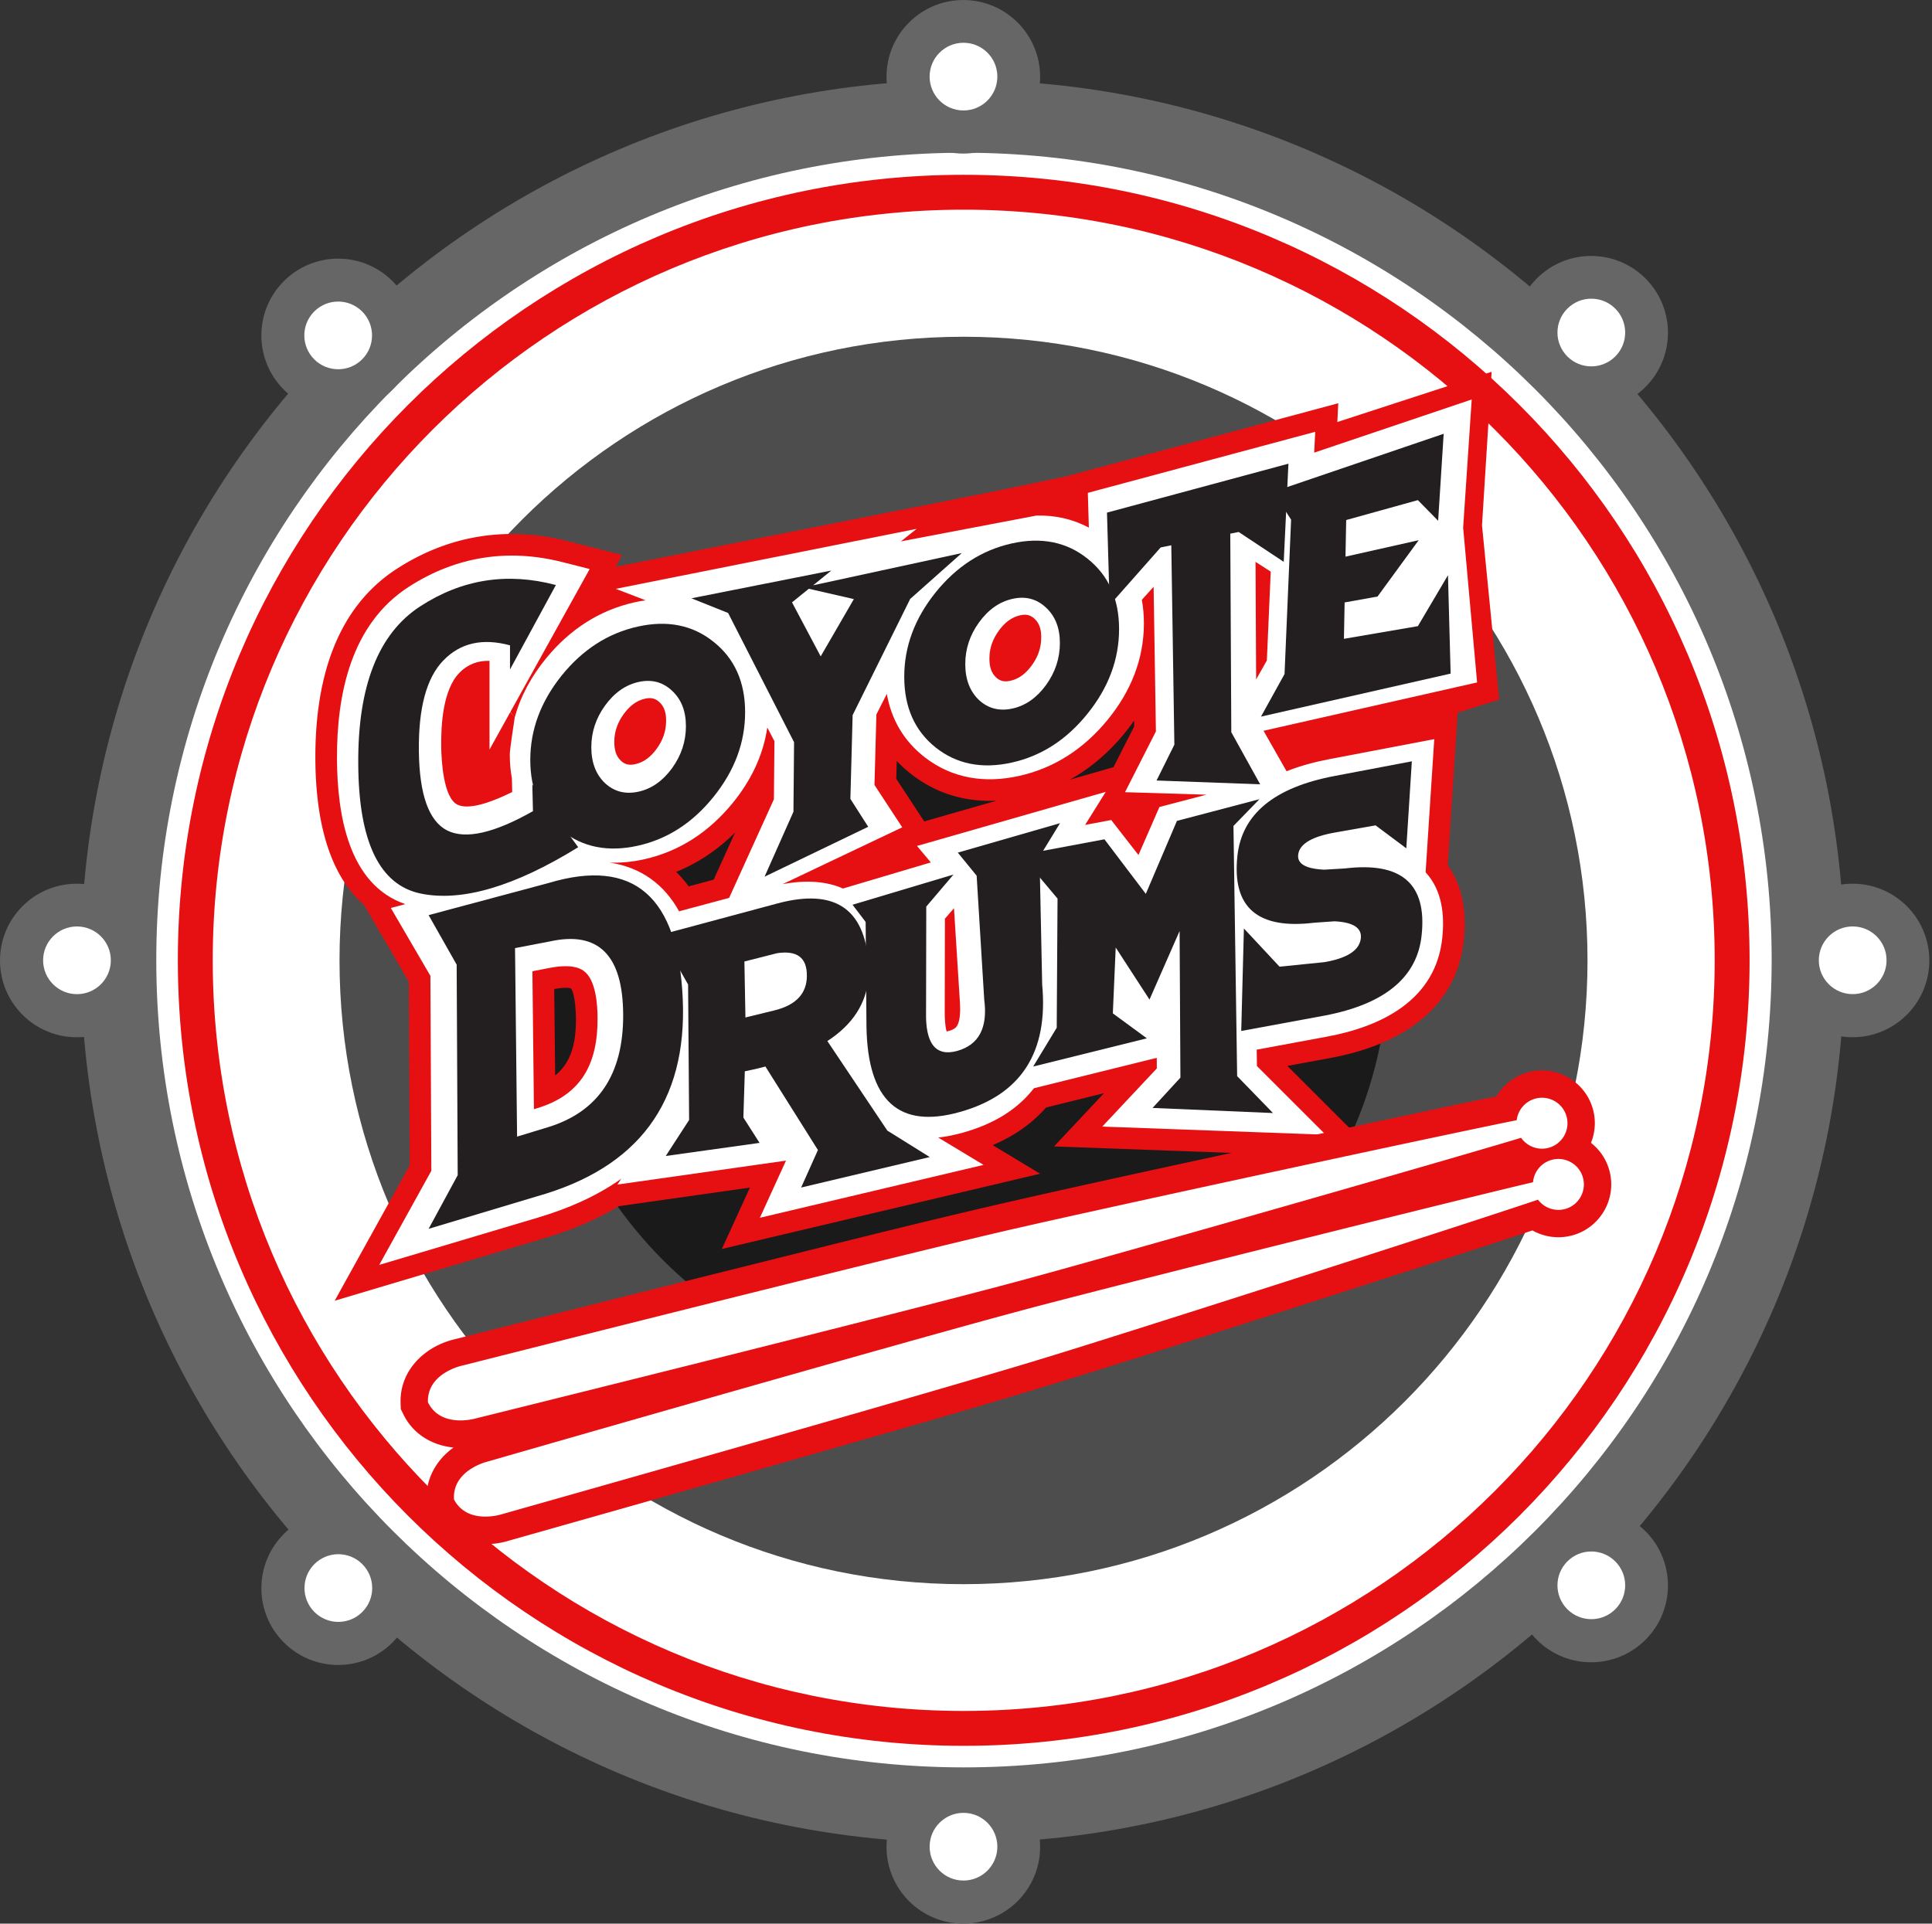 <svg width="717" height="714" viewBox="0 0 717 714" fill="none" xmlns="http://www.w3.org/2000/svg"><rect x="0" y="0" width="717" height="714" fill="#333333" stroke="none"/><g id="Coyote Drums"><g id="drum"><g id="Group 15"><path id="path14" fill-rule="evenodd" clip-rule="evenodd" d="M357.251 29.702c180.736 0 327.252 146.47 327.252 327.148 0 180.68-146.516 327.15-327.252 327.15C176.514 684 30 537.53 30 356.85 30 176.172 176.514 29.702 357.251 29.702Z" fill="#666"/><path id="path16" fill-rule="evenodd" clip-rule="evenodd" d="M357.747 56.695c165.546 0 299.747 134.159 299.747 299.653C657.494 521.843 523.293 656 357.747 656 192.2 656 58 521.843 58 356.348 58 190.854 192.2 56.695 357.747 56.695Z" fill="#fff"/><path id="path18" fill-rule="evenodd" clip-rule="evenodd" d="M357.689 72.801c156.676 0 283.689 126.971 283.689 283.6C641.378 513.029 514.365 640 357.689 640 201.011 640 74 513.029 74 356.401c0-156.629 127.011-283.6 283.689-283.6Z" fill="#fff"/><path id="path20" fill-rule="evenodd" clip-rule="evenodd" d="M357.578 124.991c127.896 0 231.576 103.649 231.576 231.504C589.154 484.351 485.474 588 357.578 588 229.68 588 126 484.351 126 356.495c0-127.855 103.68-231.504 231.578-231.504Z" fill="#4D4D4D"/><path id="path22" fill-rule="evenodd" clip-rule="evenodd" d="M357.662 198.775c87.075 0 157.663 70.566 157.663 157.612 0 87.047-70.588 157.613-157.663 157.613C270.588 514 200 443.434 200 356.387c0-87.046 70.588-157.612 157.662-157.612Z" fill="#1A1A1A"/><path id="path24" d="M357.651 64.881c80.538 0 153.451 32.635 206.23 85.395 52.778 52.763 85.422 125.654 85.422 206.164 0 80.513-32.644 153.402-85.422 206.165C511.102 615.367 438.189 648 357.651 648c-80.537 0-153.45-32.633-206.229-85.395C98.644 509.842 66 436.953 66 356.44c0-80.51 32.644-153.401 85.422-206.164 52.779-52.76 125.692-85.395 206.229-85.395Zm197.07 94.552c-50.432-50.419-120.108-81.605-197.07-81.605-76.961 0-146.637 31.186-197.071 81.605-50.434 50.418-81.628 120.071-81.628 197.007 0 76.939 31.194 146.592 81.628 197.01 50.434 50.418 120.11 81.603 197.071 81.603 76.962 0 146.638-31.185 197.07-81.603 50.435-50.418 81.63-120.071 81.63-197.01 0-76.936-31.195-146.589-81.63-197.007Z" fill="#E61012"/></g><g id="Group 11" fill-rule="evenodd" clip-rule="evenodd"><path id="path26" d="M357.504.01c15.741 0 28.504 12.757 28.504 28.495 0 15.738-12.763 28.495-28.504 28.495C341.761 57 329 44.243 329 28.505 329 12.767 341.761.01 357.504.01Z" fill="#666"/><path id="path28" d="M357.567 15.873c6.941 0 12.566 5.625 12.566 12.564S364.508 41 357.567 41C350.626 41 345 35.376 345 28.437c0-6.94 5.626-12.564 12.567-12.564Z" fill="#fff"/></g><g id="Group 7" fill-rule="evenodd" clip-rule="evenodd"><path id="path30" d="M357.504 657c15.741 0 28.504 12.757 28.504 28.495 0 15.736-12.763 28.493-28.504 28.493-15.743 0-28.504-12.757-28.504-28.493C329 669.757 341.761 657 357.504 657Z" fill="#666"/><path id="path32" d="M357.567 672.875c6.941 0 12.566 5.625 12.566 12.563 0 6.937-5.625 12.562-12.566 12.562-6.941 0-12.567-5.625-12.567-12.562 0-6.938 5.626-12.563 12.567-12.563Z" fill="#fff"/></g><g id="Group 12" fill-rule="evenodd" clip-rule="evenodd"><path id="path34" d="M610.659 103.346c11.132 11.127 11.132 29.169 0 40.296-11.131 11.13-29.178 11.13-40.311 0-11.131-11.127-11.131-29.169 0-40.296 11.133-11.128 29.18-11.128 40.311 0Z" fill="#666"/><path id="path36" d="M599.452 114.544c4.909 4.905 4.909 12.86 0 17.767-4.906 4.905-12.864 4.905-17.772 0-4.907-4.907-4.907-12.862 0-17.767 4.908-4.907 12.866-4.907 17.772 0Z" fill="#fff"/></g><g id="Group 8" fill-rule="evenodd" clip-rule="evenodd"><path id="path38" d="M145.659 569.346c11.132 11.127 11.132 29.169 0 40.298-11.131 11.128-29.178 11.128-40.311 0-11.13-11.129-11.13-29.171 0-40.298 11.133-11.128 29.18-11.128 40.311 0Z" fill="#666"/><path id="path40" d="M134.452 580.555c4.908 4.907 4.908 12.86 0 17.766-4.908 4.905-12.864 4.905-17.772 0-4.907-4.906-4.907-12.859 0-17.766 4.908-4.907 12.864-4.907 17.772 0Z" fill="#fff"/></g><g id="Group 14" fill-rule="evenodd" clip-rule="evenodd"><path id="path42" d="M610.659 608.644c-11.131 11.128-29.178 11.128-40.311 0-11.131-11.129-11.131-29.171 0-40.298 11.133-11.128 29.18-11.128 40.311 0 11.132 11.127 11.132 29.169 0 40.298Z" fill="#666"/><path id="path44" d="M599.452 597.311c-4.906 4.905-12.864 4.905-17.772 0-4.907-4.907-4.907-12.86 0-17.766 4.908-4.907 12.866-4.907 17.772 0 4.909 4.906 4.909 12.859 0 17.766Z" fill="#fff"/></g><g id="Group 10" fill-rule="evenodd" clip-rule="evenodd"><path id="path46" d="M145.659 144.643c-11.131 11.128-29.178 11.128-40.311 0-11.13-11.128-11.13-29.169 0-40.298 11.133-11.126 29.18-11.126 40.311 0 11.132 11.129 11.132 29.17 0 40.298Z" fill="#666"/><path id="path48" d="M134.39 133.379c-4.908 4.905-12.864 4.905-17.772 0-4.907-4.907-4.907-12.862 0-17.769 4.908-4.905 12.864-4.905 17.772 0 4.908 4.907 4.908 12.862 0 17.769Z" fill="#fff"/></g><g id="Group 13" fill-rule="evenodd" clip-rule="evenodd"><path id="path50" d="M716.008 356.495c0 15.738-12.761 28.495-28.504 28.495-15.743 0-28.504-12.757-28.504-28.495C659 340.759 671.761 328 687.504 328c15.743 0 28.504 12.759 28.504 28.495Z" fill="#666"/><path id="path52" d="M700.135 356.427c0 6.938-5.627 12.563-12.568 12.563S675 363.365 675 356.427c0-6.939 5.626-12.562 12.567-12.562s12.568 5.623 12.568 12.562Z" fill="#fff"/></g><g id="Group 9" fill-rule="evenodd" clip-rule="evenodd"><path id="path54" d="M57.007 356.505c0 15.738-12.761 28.495-28.504 28.495C12.762 385 0 372.243 0 356.505c0-15.736 12.762-28.495 28.503-28.495 15.743 0 28.504 12.759 28.504 28.495Z" fill="#666"/><path id="path56" d="M41.133 356.437c0 6.938-5.626 12.563-12.567 12.563C21.626 369 16 363.375 16 356.437c0-6.939 5.626-12.562 12.566-12.562s12.567 5.623 12.567 12.562Z" fill="#fff"/></g></g><g id="coyote-drums"><path id="path58" fill-rule="evenodd" clip-rule="evenodd" d="M496.31 156.642 553.571 138 550 195l6.377 64.668-15.422 4.864-3.678 56.635c5.798 8.037 6.983 17.965 5.955 27.787-2.803 26.754-25.148 39.222-49.292 43.695l-16.16 2.998 34.3 34.281-120.911-4.405 18.552-19.781-21.504 5.323c-5.479 6.264-12.275 10.787-19.82 13.98l17.597 10.607-118.099 27.929 10.414-22.791-48.676 6.908c-8.578 5.186-17.968 9.016-27.56 11.877l-77.864 23.213 27.834-50.268-.325-68.137-16.602-28.469c-14.493-12.592-17.955-35.094-18.076-53.92-.174-26.955 6.243-55.51 30.468-71.028 19.405-12.433 40.906-15.756 63.217-10.093l20.177 5.123-2.437 4.393 142.56-28.425 24.484-5.132 101.147-27.162-.346 6.972Zm-75.419 110.812a76.439 76.439 0 0 1-3.715 4.907c-5.791 7.048-12.531 12.826-20.211 17.059l16.266-4.663 7.696-15.136-.036-2.167Zm-51.08 29.747c-11.262.526-22.053-2.463-31.47-9.737a47.314 47.314 0 0 1-5.54-5.015l-.182 6.612 10.372 15.827 26.82-7.687Zm-97.01 11.809c-6.346 6.318-13.643 11.284-21.88 14.612a43.915 43.915 0 0 1 4.669 5.365l9.262-2.475 7.949-17.502Zm-66.767 90.157c5.889-4.737 7.76-11.859 7.715-21.206-.012-2.17-.344-9.212-1.868-11.101-1.315-.497-4.702-.033-6.201.238l.354 32.069Z" fill="#E61012"/><path id="path60" fill-rule="evenodd" clip-rule="evenodd" d="m487.716 168.008 58.464-19.737-3.18 47.563 5.177 57.468-79.257 17.943 8.548 15.024c5.019-1.999 10.389-3.446 15.795-4.477l39.016-7.441-3.211 49.421c.085.091.167.183.248.274 5.913 6.644 6.828 15.575 5.938 24.072-2.398 22.894-22.222 32.839-42.777 36.649l-26.093 4.836.092 6.084 25.499 25.484-82.897-3.019 20.238-21.578-.022-3.938-45.577 11.282c-5.832 7.529-14.409 13.145-26.338 16.48-2.985.835-6.075 1.486-9.179 1.835l16.82 10.14-83.016 19.63 9.694-21.212-62.564 8.878 1.428-2.16c-9.196 6.522-19.814 11.112-30.781 14.381l-59.043 17.602 19.335-34.92-.344-72.372-14.684-25.183 5.375-1.432c-21.256-7.252-25.229-33.558-25.359-53.642-.155-24.012 5.086-50.332 26.775-64.226 17.54-11.238 36.738-14.193 56.915-9.072l10.088 2.561-29.417 53.03 1.592 2.121c2.175-8.02 6.222-15.399 11.727-22.098 8.613-10.484 19.516-17.753 32.798-20.707 1.349-.3 2.692-.548 4.029-.742l-11.051-4.254 111.665-22.266-5.831 4.646 50.31-9.578c6.81-.15 13.366 1.24 19.431 4.476l-.38-12.901 84.386-22.663-.382 7.738Zm-16.126 44.157-5.639-3.623.22 43.644 3.982-7.039 1.437-32.982Zm-47.835 10.475c.516 2.797.769 5.707.769 8.706 0 13.518-5.003 25.528-13.545 35.925-8.596 10.46-19.449 17.764-32.747 20.72-12.572 2.795-24.687 1.083-34.988-6.872-7.954-6.145-12.493-14.251-14.131-23.568l-3.865 7.639-.715 26.162 10.304 15.727-44.385 21.089c8.638-1.609 16.242-1.102 22.385 1.628l32.615-9.691-5.132-6.108 70.044-20.077-7.666 12.271 9.692-1.824 10.113 12.995 7.777-17.82 17.469-4.58-30.239-.925 11.469-22.554-.85-53.691-4.374 4.848Zm-139 47.391c-1.526 10.406-6.109 19.824-12.985 28.193-8.595 10.46-19.45 17.765-32.749 20.72-4.313.961-8.575 1.389-12.727 1.215 11.736 1.815 20.199 8.142 25.725 18.083l18.571-4.965 16.621-36.603.199-21.577-2.655-5.066Zm-94.784 18.853c-.521-2.821-.775-5.754-.775-8.779 0-2.231 1.55-11.601 1.818-13.748l-1.636-2.044-7.71 13.902v-32.927c-4.077-.103-7.831 1.072-11.111 4.378-6.174 6.221-6.924 19.291-6.816 27.45.062 4.789.72 18.956 6.029 21.553 4.647 2.274 14.091-1.596 20.324-4.703l-.123-5.082Zm8.178 122.812 1.241-.374c16.508-4.984 22.459-16.669 22.378-33.4-.023-5.009-.595-14.261-5.162-17.571-3.326-2.408-8.944-1.808-12.692-1.08l-6.328 1.229.563 51.196Zm152.528-70.707-.072 35.189c-.002 1.279.11 4.91.72 6.668.293-.054.588-.13.772-.179.965-.266 2.093-.699 2.769-1.481 1.647-1.904 1.532-6.676 1.387-8.974l-2.211-35.107-3.365 3.884Zm-114.824-57.377c3.31-.737 5.768-2.882 7.753-5.556 2.356-3.173 3.602-6.583 3.602-10.538 0-2.638-.514-5.134-2.533-6.954-1.635-1.472-3.209-1.693-5.34-1.22-3.324.74-5.783 2.885-7.765 5.569-2.321 3.144-3.59 6.533-3.59 10.447 0 2.659.502 5.24 2.535 7.089 1.609 1.466 3.241 1.629 5.338 1.163Zm139.209-30.954c3.31-.736 5.768-2.881 7.753-5.555 2.357-3.173 3.602-6.583 3.602-10.538 0-2.639-.514-5.134-2.533-6.954-1.635-1.474-3.209-1.693-5.34-1.22-3.324.74-5.783 2.885-7.765 5.569-2.321 3.144-3.59 6.531-3.59 10.447 0 2.659.502 5.24 2.535 7.089 1.61 1.464 3.241 1.629 5.338 1.162Z" fill="#fff"/><g id="letters" fill="#231F20"><path d="m159.066 339.664 44.538-11.927c31.567-9.458 48.161 4.936 49.782 43.182 1.622 38.195-16.467 62.584-54.266 73.168l-40.054 12.02 10.793-19.913-.381-78.141-10.412-18.389Zm32.834 82.211 11.4-3.469c18.748-5.725 28.071-19.656 27.969-41.791-.101-22.134-9.196-31.191-27.285-27.168l-12.845 2.466.761 69.962Z"/><path d="m244.95 347.031 43.778-11.758c20.926-5.535 32.124 1.86 33.593 22.186 1.521 20.263-13.782 33.654-45.906 40.175l-.532 17.164 6.005 9.406-34.81 4.861 8.664-13.369-.38-50.276-10.412-18.389Zm31.693 30.626 10.641-2.6c8.107-1.958 12.16-6.258 12.16-12.9.051-6.706-3.648-9.49-11.096-8.352l-12.085 3.076.38 20.776Zm-.228 6.044 23.637-7.747 29.262 43.698 15.732 9.812-47.73 11.314 6.233-13.918-27.134-43.159Z"/><path d="m316.393 335.815 37.47-11.211-10.109 11.899-.076 38.935c-.304 11.951 3.547 16.828 11.553 14.633 8.056-2.258 11.4-8.606 10.032-19.043l-2.812-45.999-6.992-8.564 37.926-10.924-7.601 12.432.988 47.494c2.331 25.167-7.853 40.924-30.553 47.268-22.649 6.386-34.202-4.174-34.658-31.678l-.304-38.851-4.864-6.391Z"/><path d="m414.058 351.694-1.064 24.443 12.616 9.26-42.182 10.469 8.741-14.397.304-47.937-13.605-16.201 31.009-5.805 15.353 20.248 11.553-27.087 30.629-8.056-9.652 9.93 1.368 92.865 13.3 13.7-44.69-1.894 10.337-11.25-.304-54.417-11.173 25.446-12.54-19.317Z"/><path d="m495.229 288.032 28.73-5.454-2.053 32.291-11.4-8.517-15.201 2.679c-8.208 1.462-12.692 4.042-13.452 7.739-.76 3.698 2.457 5.707 9.652 6.027l7.676-.462c20.927-2.525 30.402 5.694 28.426 24.659-1.571 15.709-13.605 25.701-36.102 29.977l-30.857 5.694.988-38.048L474.86 358.8l16.645-1.677c8.208-1.41 12.693-4.198 13.453-8.362.76-4.165-2.458-6.433-9.653-6.805l-7.676.539c-20.926 2.526-30.401-5.694-28.425-24.658 1.621-15.616 13.63-25.551 36.025-29.805Zm-288.931-70.888-17.025 31.34v-8.951c-10.184-2.769-18.418-.913-24.701 5.57-6.283 6.43-9.323 17.692-9.12 33.785.203 16.093 3.699 25.876 10.488 29.347 6.79 3.42 17.405 1.034 31.846-7.159l-.228-9.912 17.025 23.301c-23.663 14.602-43.145 20.335-58.447 17.2-15.302-3.188-23.029-19.216-23.181-48.086-.203-28.91 7.448-48.41 22.953-58.499 15.505-10.09 32.301-12.735 50.39-7.936Z"/><path d="M236.7 313.906c-11.046 2.456-20.471.582-28.274-5.622-7.752-6.215-11.628-14.953-11.628-26.214 0-11.208 3.876-21.644 11.628-31.307 7.803-9.674 17.228-15.74 28.274-18.196 10.995-2.445 20.368-.559 28.121 5.656 7.803 6.204 11.704 14.911 11.704 26.119 0 11.261-3.901 21.728-11.704 31.402-7.753 9.663-17.126 15.717-28.121 18.162Zm.304-20.071c4.813-1.071 8.943-3.961 12.388-8.671 3.446-4.761 5.168-9.97 5.168-15.626 0-5.605-1.722-9.995-5.168-13.173-3.445-3.229-7.575-4.309-12.388-3.239-4.865 1.082-9.02 4.004-12.465 8.765-3.395 4.699-5.092 9.85-5.092 15.455 0 5.656 1.697 10.104 5.092 13.345 3.445 3.177 7.6 4.225 12.465 3.144Z"/><path d="m300.162 218.534-6.232 5.044 10.641 20.051 12.312-21.263-16.721-3.832Zm-5.472 56.947-24.473-47.954-13.605-5.459 51.911-10.297-6.765 5.474 55.179-11.959-19.153 17.024-21.357 43.123-.836 31.087 6.612 10.36-38.457 18.515 10.716-24.099.228-25.815Z"/><path d="M375.482 283.047c-11.046 2.456-20.47.582-28.273-5.622-7.753-6.216-11.629-14.954-11.629-26.214 0-11.209 3.876-21.644 11.629-31.308 7.803-9.674 17.227-15.739 28.273-18.195 10.995-2.445 20.369-.56 28.121 5.656 7.803 6.204 11.705 14.91 11.705 26.119 0 11.26-3.902 21.727-11.705 31.402-7.752 9.663-17.126 15.717-28.121 18.162Zm.304-20.072c4.813-1.07 8.943-3.96 12.388-8.67 3.446-4.762 5.169-9.971 5.169-15.627 0-5.604-1.723-9.995-5.169-13.173-3.445-3.229-7.575-4.309-12.388-3.238-4.864 1.081-9.019 4.003-12.465 8.765-3.395 4.698-5.092 9.85-5.092 15.454 0 5.656 1.697 10.104 5.092 13.345 3.446 3.178 7.601 4.226 12.465 3.144Z"/><path d="m456.578 198.075.38 73.704 10.716 19.334-38.458-1.412 6.613-13.301-1.14-74.003-3.953.801-18.925 21.41-.988-34.339 67.34-18.165-1.749 36.427-16.72-11.071-3.116.615Z"/><path d="m498.759 237.11 27.438-4.7 11.172-18.908.988 36.519-70.379 15.961 8.74-15.799 2.433-57.283-6.613-10.361 63.235-21.533-2.052 32.291-7.524-7.667-26.602 7.394-.836 44.086Zm-6.004-29.021 33.746-7.582-15.277 20.91-23.713 4.261 5.244-17.589Z"/></g></g><g id="sticks" fill-rule="evenodd" clip-rule="evenodd"><path id="path70" d="M168.302 537.286c-7.738-.784-14.925-4.824-18.605-12.329l-.952-1.943-.078-2.165c-.436-12.25 9.117-21.297 20.407-23.835a29009.213 29009.213 0 0 1 108.322-27.217c32.111-8.004 64.329-16.183 96.584-23.572 29.136-6.672 58.396-12.969 87.61-19.29 20.499-4.436 41.004-8.842 61.52-13.205 10.738-2.283 21.497-4.612 32.266-6.795a19.601 19.601 0 0 1 12.12-9.047c10.457-2.619 21.167 3.798 23.788 14.25a19.483 19.483 0 0 1-.844 12.059 19.51 19.51 0 0 1 6.769 10.046c2.966 10.392-3.08 21.263-13.474 24.23a19.622 19.622 0 0 1-15.018-1.777c-10.418 3.491-20.902 6.853-31.344 10.243a17530.456 17530.456 0 0 1-59.882 19.315c-28.462 9.129-56.952 18.302-85.52 27.085-31.631 9.724-63.622 18.743-95.436 27.864a29122.08 29122.08 0 0 1-107.398 30.566c-11 3.483-23.908.319-29.617-10.435l-1.016-1.913-.147-2.16c-.568-8.339 3.636-15.429 9.945-19.975Z" fill="#E61012"/><path id="path72" d="M570.778 445.283c-20.437 6.963-140.057 45.52-181.794 58.352-45.108 13.869-202.778 58.412-202.778 58.412s-12.63 4.103-17.717-5.473c-.735-10.816 12.158-13.996 12.158-13.996s157.433-45.37 203.068-57.396c42.225-11.124 164.181-41.498 185.216-46.369a9.453 9.453 0 0 1 6.826-8.278c5.02-1.433 10.252 1.474 11.686 6.494 1.433 5.019-1.476 10.249-6.496 11.682a9.461 9.461 0 0 1-10.169-3.428Z" fill="#fff"/><path id="path74" d="M562.872 415.788c-21.181 4.185-144.061 30.586-186.623 40.333-46.002 10.537-204.826 50.771-204.826 50.771s-12.99 2.76-12.606 13.594c4.772 9.736 17.528 6.044 17.528 6.044s159.035-39.4 204.571-51.796c42.129-11.47 162.939-46.124 183.592-52.419a9.458 9.458 0 0 0 10.053 3.756c5.063-1.269 8.141-6.401 6.872-11.465-1.27-5.061-6.404-8.138-11.469-6.869a9.453 9.453 0 0 0-7.092 8.051Z" fill="#fff"/></g></g></svg>